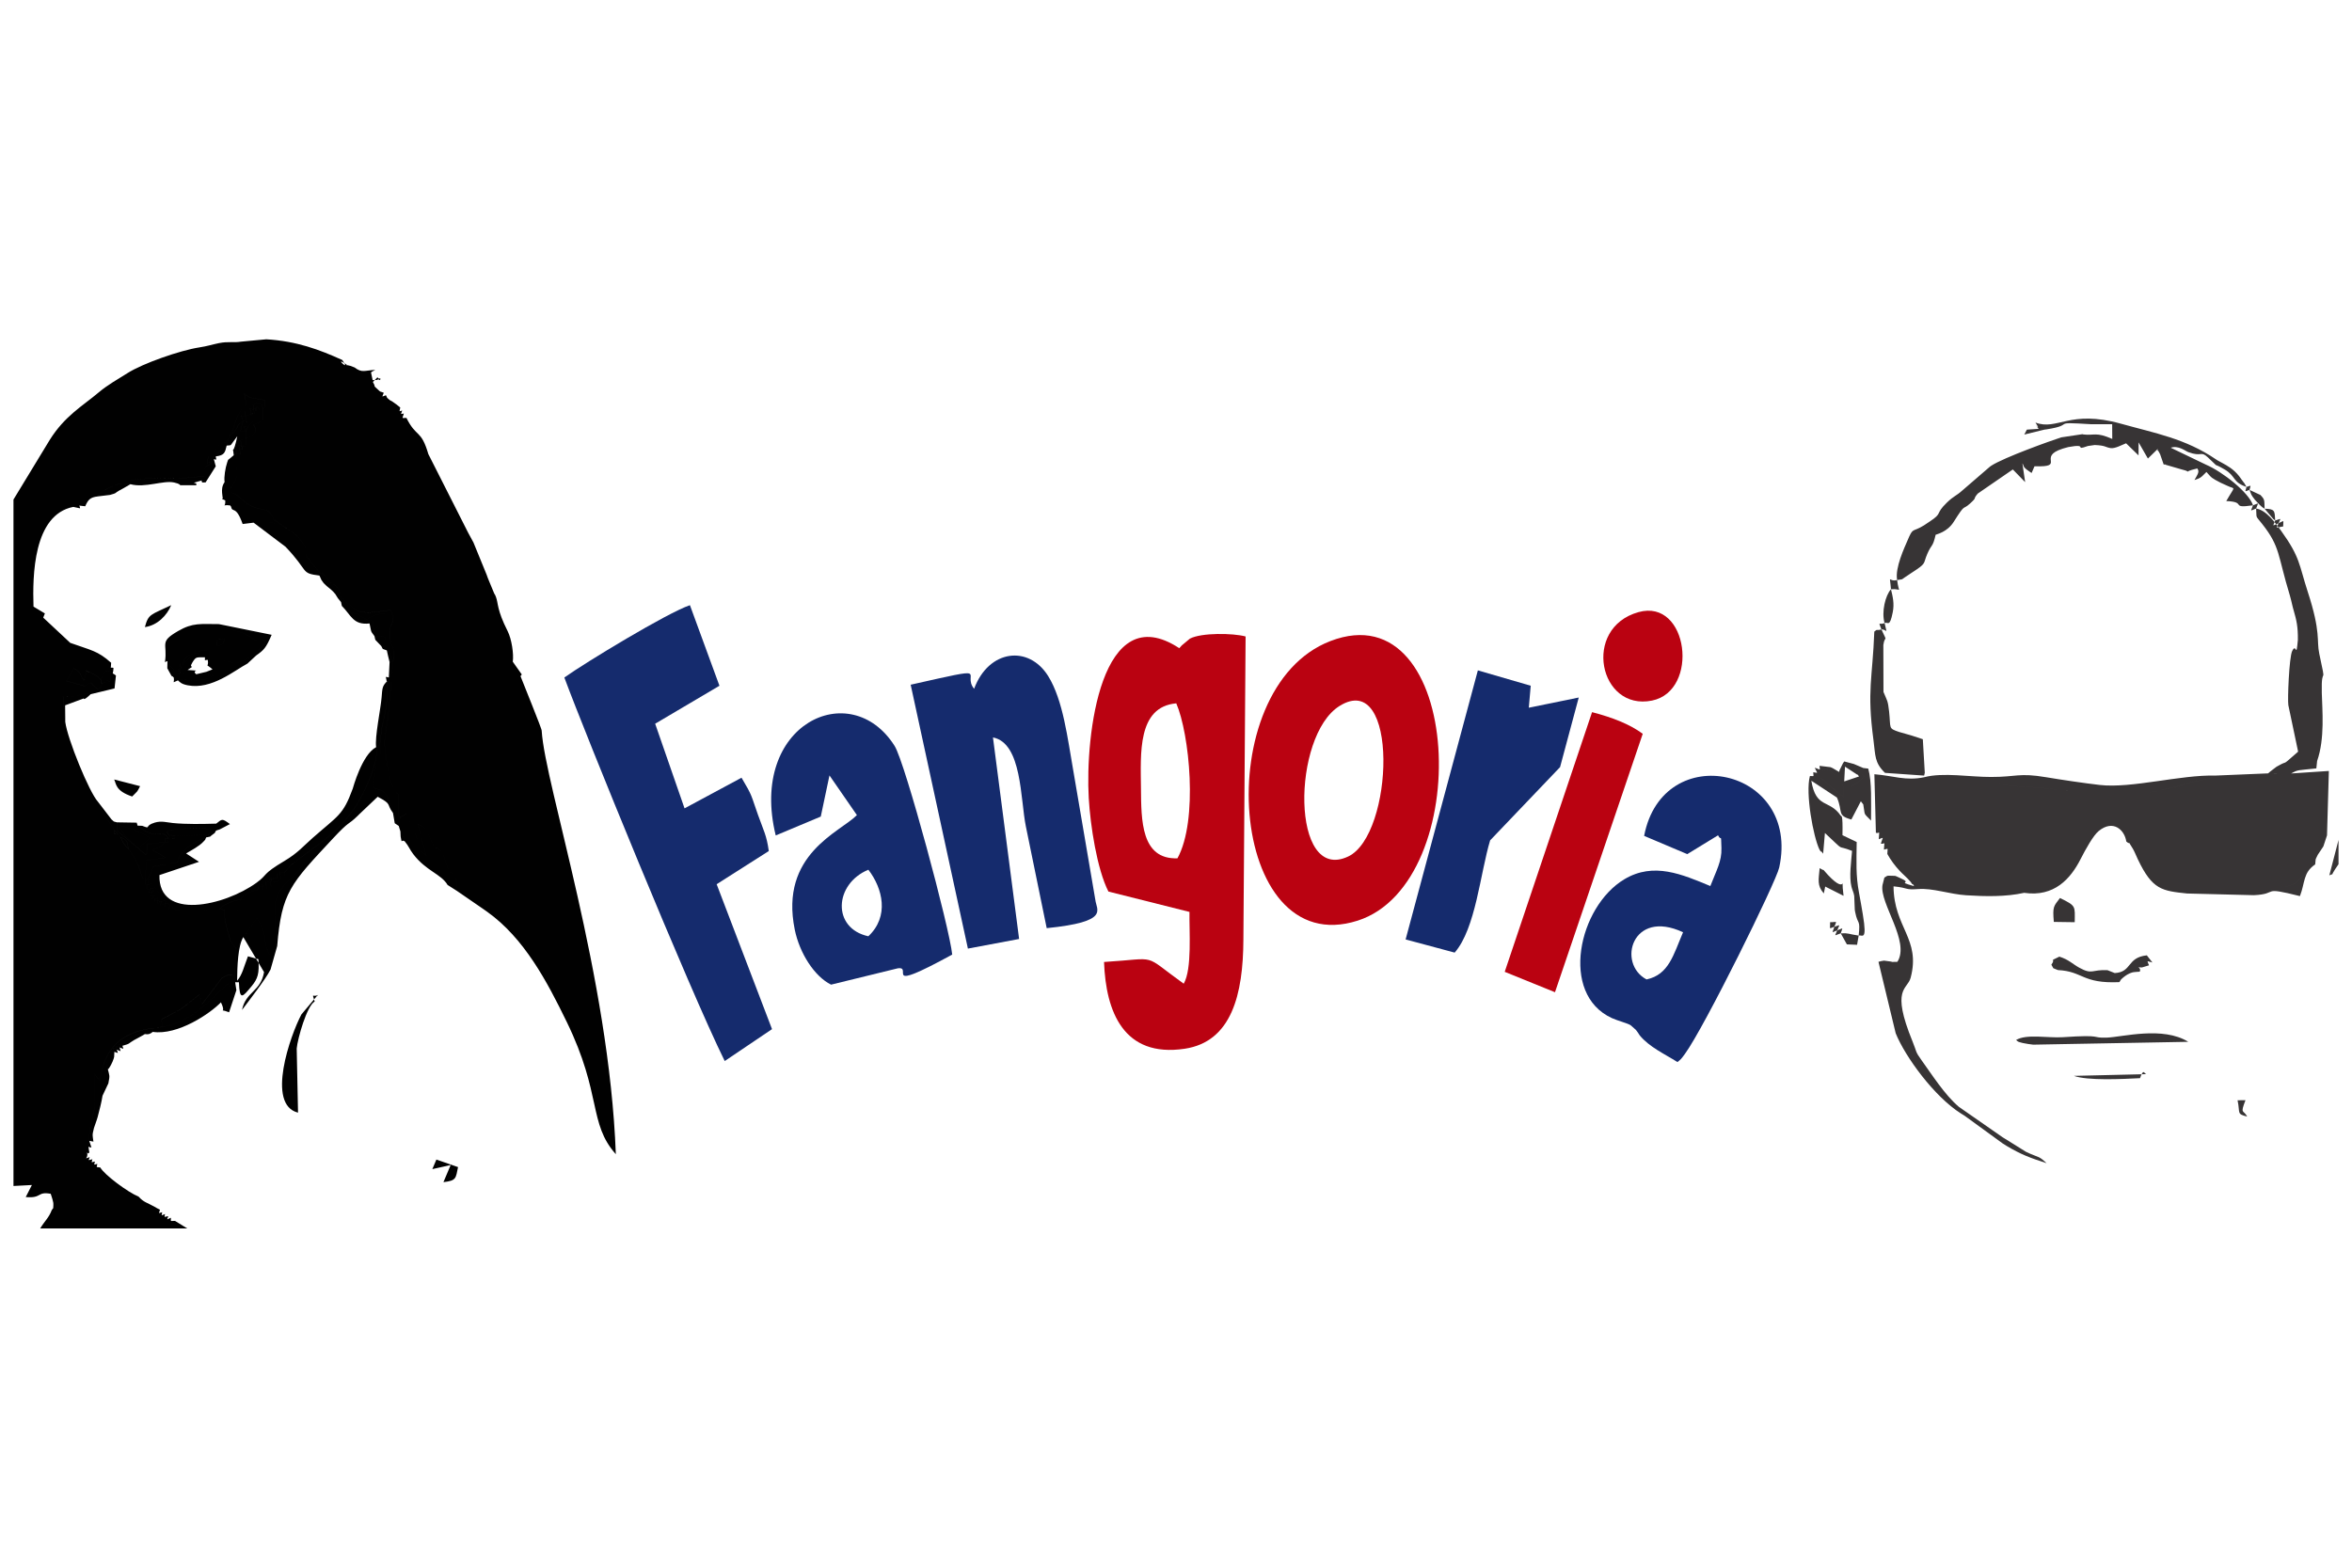<?xml version="1.0" encoding="UTF-8"?>
<!DOCTYPE svg PUBLIC "-//W3C//DTD SVG 1.1//EN" "http://www.w3.org/Graphics/SVG/1.1/DTD/svg11.dtd">
<!-- Creator: CorelDRAW 2017 -->
<svg xmlns="http://www.w3.org/2000/svg" xml:space="preserve" width="50.8mm" height="33.867mm" version="1.1" style="shape-rendering:geometricPrecision; text-rendering:geometricPrecision; image-rendering:optimizeQuality; fill-rule:evenodd; clip-rule:evenodd"
viewBox="0 0 5079.98 3386.66"
 xmlns:xlink="http://www.w3.org/1999/xlink">
 <defs>
  <style type="text/css">
   <![CDATA[
    .fil3 {fill:#373435}
    .fil2 {fill:#010101}
    .fil1 {fill:#152B6D}
    .fil0 {fill:#BA0211}
   ]]>
  </style>
 </defs>
 <g id="Capa_x0020_1">
  <g id="_2201224048192">
   <path class="fil0" d="M2547.09 1400.28c-169.67,-111.67 -203.33,189.71 -195.55,323.64 3.47,59.8 17.83,153.52 42.48,202.08l175.09 43.99c-0.83,39.76 6.01,123.29 -12.46,155.06 -92.36,-66.22 -50.71,-54.4 -172.09,-46.91 3.88,107.5 42.34,207 173.94,187.48 101.97,-15.12 126.52,-118.14 127.05,-235.68l4.78 -655c-26.73,-7.36 -95.65,-8.45 -120.33,4.7l-17.59 14.66c-1.26,1.13 -3.35,4.19 -5.32,5.98zm-3.97 453.9c45.24,-82 25.76,-269.72 -2.54,-334.78 -84.38,7.51 -76.91,108.64 -76.25,184.1 0.61,67.68 -0.05,153.56 78.79,150.68z"/>
   <path class="fil0" d="M2873.5 1384.86c-263.86,101.51 -221.75,693.6 58.72,604.01 255.37,-81.58 229.13,-714.75 -58.72,-604.01zm19.49 140.36c-103.05,64.53 -105.35,383.84 18.96,325.03 98.73,-46.71 110.27,-405.97 -18.96,-325.03z"/>
   <path class="fil1" d="M1218.89 1463.58c44.78,121.16 268.98,671.69 346.4,828.56l102.16 -68.92 -119.59 -313.07 112.62 -71.66c-4.65,-33.95 -11.12,-43.9 -23.26,-77.94 -15.57,-43.63 -11.09,-39.3 -35.63,-80.48l-123.08 66.19 -63.46 -182.83 138.85 -82.02 -63.74 -174.05c-49.05,16.5 -225.69,123.82 -271.27,156.22z"/>
   <path class="fil1" d="M2103.91 1487.97c-28.15,-34.55 46.41,-50 -136.99,-8.8l123.61 570.05 110.59 -20.79 -56.47 -435.38c63.03,12.26 58.9,133.05 71.13,192.59l44.95 219.43c137.81,-13.89 107.27,-39.14 105.04,-61.12l-47.61 -279.08c-12.24,-68.71 -21.81,-152.17 -54.15,-204.19 -42.07,-67.68 -128.36,-57.89 -160.1,27.29z"/>
   <path class="fil1" d="M3551.1 1805.73l93.16 39.42 66.48 -40.67c7.45,15.17 6.15,-8.24 7.32,27.76 0.93,28.38 -11.03,48.39 -23.96,81.87 -61.19,-25.35 -122.38,-52.34 -185.47,-14.82 -99.44,59.15 -140.67,248.27 -27.16,300.1 12.75,5.83 33.81,11.07 40.4,15.34l11.25 9.93c1.51,1.54 3.02,4.27 4.41,5.88 1.38,1.62 2.69,4.5 4.03,6.14 20.72,25.32 53.91,40.22 81.61,57.72 7.82,-6.86 6.79,-5.04 16.05,-17.7 41.81,-57.2 196.79,-371.01 203.67,-402.73 46.97,-216.39 -251.41,-279.15 -291.79,-68.24zm5.18 310.11c48.4,-10.26 58.23,-53.85 78.88,-101.92 -110.14,-51.52 -143.3,67.71 -78.88,101.92z"/>
   <path class="fil1" d="M1675.46 1804.82l97.29 -40.81 18.79 -88.88 59.26 85.73c-36.14,36.84 -167.47,84.15 -134.25,247.37 10.32,50.68 42.35,101.05 78.43,118.88l143.97 -35.25c35.18,-5.24 -39.19,56.03 117.68,-29.7 -5.22,-55.55 -101.61,-414.62 -124.38,-450.73 -95.05,-150.73 -315.77,-47.2 -256.79,193.39zm200.07 217.77c45.49,-42.76 31.3,-103.06 0.01,-143.78 -74.24,30.9 -78.84,126.8 -0.01,143.78z"/>
   <path class="fil1" d="M3035.94 2029.45l105.95 28.43c45.49,-52.12 55.21,-171.7 76.59,-242.48l151.06 -158.24 40.32 -150.31 -107.86 22.01 4.15 -47.49 -114.17 -33.18 -156.04 581.26z"/>
   <path class="fil0" d="M3249.97 2099.42l108.58 44.05 189.53 -558.31c-28.53,-20.87 -64.84,-35.06 -109.46,-46.72l-188.65 560.98z"/>
   <path class="fil0" d="M3538.83 1322.38c-122.35,34.24 -85.12,214.24 29.21,191.07 103.2,-20.92 79.06,-221.37 -29.21,-191.07z"/>
   <path class="fil2" d="M506.75 2112.75l3.31 -63.02 -12.43 -17.22c-4.66,-18.26 -14.2,-41.96 -12.62,-66.8l-10.88 -2.03c-37.31,-1.96 -48.87,12.77 -96.04,1.09 -22.08,-2.44 -10.54,0.84 -12.32,-6.48 -23.72,0.64 -3.84,1.73 -10.18,-5.65 -10.65,2.67 -9.67,5.67 -7.08,-4.45 -9.22,3.54 -7.27,6.02 -8.45,-2.53 -7.77,1.71 -6.42,3.31 -4.52,-4.36 -8.7,0.88 -6.98,2.62 -4.33,-5.84 -9.56,1.52 -5.65,2.2 -2.65,-9.09 -9.18,3.03 -6.34,3.69 -4.28,-6.21 -8.63,-0.34 -5.5,6.02 -5.38,-10.23 -8.29,-0.38 -5.69,6.14 -5.18,-10.47 -8.88,-6.12 -2.77,3.41 -9.96,-14.91 -3.53,-8.98 -2.91,-10.73 -6.94,-19.34 -6.71,-14.36 -10.25,-18.08 -18.73,-31.26 -5.88,-5.64 -4.2,-2.35 -8.58,-8.66 -5.86,-8.42 -3.79,-5.54 -8.85,-16.89l-6.79 -7.64c-9.67,0 -7.16,2.33 -6.94,-7.58l-17.57 -27.08c-13.84,-19.77 -10.49,-15.29 -17.91,-34.25 -18.51,-20.04 -65.88,-135.49 -70.46,-172.36l-4.88 -54.76c46.71,1.1 28.33,-8.56 59.75,-5.05l51.54 -12.46 3.04 -27.98c-10.93,-8.47 -5.74,0.99 -5.35,-16.42 -8.37,-2.63 -5.36,5.44 -5.01,-11.04 -29.52,-26.31 -43.37,-26.84 -88.34,-43.01l-58.39 -54.55 3.6 -9.01 -24.58 -14.74c-2.17,-66.96 -0.55,-198.34 85.91,-215.43l14.57 3.13c0.58,-7.34 -8.55,-6.33 11.19,-4.51 6.17,-13.72 10.22,-19.25 26.99,-21.23 6.46,-7.88 -0.44,-2.93 11.81,-11.83 2.4,-1.75 12.73,-7.01 16.81,-8.72 17.67,-7.41 22.16,-8.35 42.04,-5.83 1.76,-7.29 -10.26,-8.68 28.36,-11.6 69.04,-5.22 53.78,3.69 131.26,-5.98 1.73,-21.47 -0.03,-20.05 14.53,-26.53 -8.07,-13.01 -9.55,16.34 -6.31,-15.4 22.87,-18.34 10.32,-9.82 20.68,-21.56 14.93,-16.92 15.1,-1.87 18.84,-12.73 0.56,-1.61 2.51,-0.95 3.67,-1.62l2.53 -8.43c8.82,-16.76 4.61,-5.72 11.29,-25.44 19.78,-58.46 30.24,-21.3 21.23,-66.58 9.59,8.42 10.74,8.32 21.64,10.54 7.87,1.61 12.74,1.58 23.19,4.07 0.3,14.76 1.54,11.61 -4.21,19.92 0.84,25.03 0.47,24.34 -21.03,32.86 11.66,15.99 -3.26,26.03 -16.02,29.27 0,10.25 4.01,20.89 -9.7,16.56 2.9,9.51 5.21,8.05 -4.28,6.53 3.99,21.25 1.24,5.29 -6.24,11.48l-1.4 -1.45 2.84 14.54c-0.14,1.92 -2.56,12.73 -2.55,13.91l2.29 9.95c0.02,0.46 -0.11,2.03 -0.13,2.46 -0.35,10.67 -3.7,17.54 -9.13,26.81 -10.15,17.29 -2.69,-4.42 -2.68,7.36 0,16.61 3.1,5.71 17.73,19.97 40.57,39.56 59.61,11.71 72.12,45.2 4.14,11.07 1.68,-3.3 4.18,4.24l46.15 32.1c0.99,1.18 4,4.48 5,5.66 25.3,29.81 8.86,23.6 17.1,40.28 2.7,5.47 3.32,3.91 6.58,8.17 35.55,46.23 15.45,15.54 34.06,34.85l5.54 7.35c0.76,0.97 1.77,2.77 2.68,4.13 14.26,7.8 23.42,13.69 23.69,31.61 1.17,0.92 3.11,0.78 3.56,2.68 0.42,1.76 2.69,2.08 3.2,2.58 2.77,2.72 5.01,5.36 6.07,6.9l19.41 15.94c11.07,7.01 -6.28,-0.19 11.38,4.73 16.96,4.73 47.41,-1.67 65.42,-3.79 11.46,36.14 -3.87,24.19 -2.79,54.46 1.05,29.42 14.04,19.29 7.27,58.37 -0.71,5.21 -1.26,16.48 -2.13,19.91 -4.47,17.61 1.44,6.66 -6.82,13.19l5.18 10.2c-7.37,77.28 -1.68,41.53 -14.65,128.08 -0.72,4.74 9.43,97 25.55,110.46l5.64 3.71 -0.45 46.89c12.57,5.21 -7.12,6.25 9.92,-1.22l6.17 -3.78c5.98,16.19 13.62,26.43 20.46,44.47 6.44,16.99 4.22,26.22 13.5,37.5l9.85 8.32c-0.56,-1.39 -1.33,-4.96 -1.56,-4.23l-16.84 -62.89c19.43,4.16 22.61,21.94 31.18,40.17l3.81 7.81c7.7,11.9 0.54,1.95 4.25,2.68 21.03,4.11 19.56,43.69 31.48,53.1 0.5,0.4 7.04,-0.14 11.52,13.15l2.86 27.17 55.3 38.04c5.08,3.63 4.65,3.22 9.24,6.49 79.64,56.77 129,149.71 172.18,238.6 75.94,156.3 46.25,218.5 105.73,285.11 -14.26,-384.16 -153.26,-798.22 -160.14,-914.72 1.54,-1.54 -41.67,-106.85 -45.74,-117.92 1.03,-1.07 2.54,-4.29 3.1,-3.21l-19.82 -28.07c2.41,-16.88 -2.52,-49.08 -11.06,-65.95 -23.57,-46.56 -20.08,-60.15 -25.18,-73.66 -3.84,-10.21 -1.2,-0.58 -6.49,-14.11 -5.01,-12.84 -10.77,-24.89 -13.77,-34.3l-28.4 -69.46 -11.47 -21.14 -86 -169.92c-15.93,-54.58 -25.88,-34.33 -47.71,-78.94l0.84 0.81c-12.01,0 -9.28,2.62 -6.02,-9.48 -8.64,1.56 -6.04,2.58 -3.63,-6.52 -8.3,2.42 -5.36,2.99 -4.16,-6.52l-8.27 -6.62 -9.11 -6.45c-6.23,-3.4 -4.36,-1.83 -9.98,-6.94 -0.54,-0.49 -1.64,-1.48 -2.03,-3.11 -0.38,-1.62 -1.06,-2.22 -1.62,-3.31 -10.12,3.58 -8,4.81 -4.62,-5.38 -9.2,-3.9 -5.3,0.05 -13.14,-7.48 -13.2,-12.69 -1.14,0.88 -10.33,-15.8 18.94,-18.95 3.65,-5.71 16.29,-7.61l-0.67 3.61c-9.88,-4.27 2.51,0.49 -16.19,-0.14l-3.47 -16.51c1.25,-1.54 7.32,-4.32 9.25,-5.4 -23.26,0.88 -28.49,7.13 -44.63,-5.23l-8.78 -3.45c-20.08,-5.08 0.89,3.21 -11.99,-5.14 -24.86,-16.13 14.66,20.98 -5.91,-7.63 -50.08,-22.68 -98.76,-40.76 -164.04,-44.69l-54.33 5.05c-16.41,2.72 -27.94,-0.86 -48.29,3.27 -14.6,2.96 -24.19,6.45 -42.52,9.26 -40.68,6.24 -121.58,34.35 -154.8,55.54 -21.55,13.75 -42.18,24.81 -62.24,41.71 -35.36,29.79 -73,50.53 -105.55,102.39l-78.38 128.94 0 1482.91 39.79 -2.1 -13.31 26.04c35.47,3.2 23.99,-12.53 53.94,-7.07 0.01,0.05 4.32,12.73 4.85,16.26 0.69,4.6 1.16,2.46 0.89,8.08 -0.53,11.33 0.13,4.35 -3.58,11.08 -6.46,17.04 -15.41,23.43 -24.82,39.38l317.48 0 -26.23 -16.18c-10.97,-0.54 -8.94,2.7 -8.94,-6.84 -9.65,3.62 -9.17,6.38 -5.7,-3.4 -9.8,1.29 -8.7,4.14 -7.06,-4.62 -9,3.06 -7.59,5.17 -6.12,-3.97 -9.14,2.37 -7.17,3.8 -4.72,-5.45 -7.18,-3.22 -6.36,-3.36 -10.28,-5.55 -19.08,-10.64 -24.55,-10.13 -36.03,-22.73 -22.68,-9.13 -73.57,-46.79 -82.65,-62.83 -9.63,-1.75 -8.05,1.23 -6.38,-7.77 -8.67,1.73 -6.93,3.47 -5.27,-5.19 -8.8,1.69 -7.33,3.66 -5.39,-4.92 -9.66,1.97 -8.81,4.53 -5.82,-4.53 -13.16,3.9 -6.03,3.99 -5.19,-3.87 1.32,-12.4 -6.2,0.19 4.46,-5.8 -2.99,-20.34 -3.11,-10.03 4.43,-11.48l-4.62 -13.97c-2.59,-16.5 9.46,-62.51 11.89,-72.83l-0.05 -73.95c1.48,7.47 5.04,9.96 11.36,16.65 8.02,-68.01 45.88,-105.2 113.57,-112.99l21.88 -3.23 -3.18 -15.95c53.35,-27.92 33.29,-15.25 82.34,-53.83l5.61 21.04 43.01 -56.6c25.6,-15.78 27.46,-0.2 27.51,-0.16zm810.63 -207.06l0 0zm-1133 -437.18l-4.2 2.59 7.11 -21.93c19.55,12.47 -20.27,-10.58 9.42,4.29 6.92,3.46 18.65,9.77 21.54,16.8 0.55,1.34 1.3,5.95 1.31,7.3l-2.94 8.67c-5.84,0.66 -0.41,8.56 -16.65,-6.97l-4.19 -4.77c-0.4,0.67 -1.63,0.42 -1.91,1.37l-10.34 6.27 -40.12 -11 15.9 -27.24c19.97,8.31 13.73,24.91 25.07,24.62zm42.66 5.82c-0.3,-0.47 -17.75,10.53 -4.7,-15.68 7.63,-15.31 3.99,-5.14 15.73,-9.88 2.69,42.49 -1.67,12.35 -11.03,25.56zm585.29 139.75c-30.66,16.15 -49.95,88.26 -50.55,89.88 -21.04,57.25 -30.91,57.3 -86.37,106.08 -19.62,17.25 -32.34,32.73 -60.13,49.23 -51.43,30.54 -35.3,28.85 -61.24,47.67 -69.1,50.15 -212.29,82.76 -209.67,-16.5l85.42 -28.68 -27.84 -18.09c11.72,-7.03 28.48,-15.72 36.97,-25.09 7.45,-8.21 1.72,-0.13 6.33,-9.49 14.99,-3.77 2.62,1.81 14.15,-6.35 7.74,-5.46 2.9,-2.32 7.36,-8.45l7.78 -2.53 22.07 -11.52c-17.4,-12.97 -16.86,-10.89 -29.68,-0.94l16.62 0.63 -9.01 11.83 -7.78 2.53 -14.82 7.92c-18.57,7.82 -1,-1.21 -6.69,6.88 -22.14,6.28 -58.27,28.99 -61.84,53.81l-53.19 9.11c-1.54,9.57 -0.6,4.78 -3.52,11.97 -0.53,1.3 -2.72,6.06 -3.32,7.32l-3.9 7.01 39.82 50.69c0.67,0.5 2.23,1.38 3.16,2.3 2.65,2.05 6.58,5.14 8.56,6.82 0.72,0.62 2.84,4.26 3.41,3.2 0.61,-1.15 2.43,2.3 3.66,3.45 47.17,11.68 58.73,-3.05 96.04,-1.09 10.1,-11.01 31.78,-18.49 45.01,-20.38 8.29,-10.37 0.02,-4.5 15.53,-13.42 9,-5.17 13.9,-5.75 21.71,-7.27 3.49,-9.97 -5.93,-6.85 11.9,-6.45 -2.93,-8.49 -3.09,-5.25 6.7,-3.63 0.37,-10.52 -5.98,-6.98 9.53,-6.29 8.76,-22.03 -11.73,2.44 3.23,-6.6 8.58,-5.2 -3.76,-1.69 12.02,-4.07 -3.34,-9.69 -4.4,-7.35 5.59,-4.64 0.58,-9.76 -7.26,-7.7 9.16,-6.2l12 -14.1c51.56,-43.85 118.52,-72.49 160.86,-163.67 10.72,-23.09 30.3,-64.67 24.96,-92.88 5.66,-5.06 0.82,11.02 8.8,-10.41 1.12,-9.2 2.19,-22.22 3.59,-30.94 1.04,-6.47 4.58,-21.18 6.41,-29.91 5.51,-26.28 5.51,-44.01 5.31,-71.66 -11.14,11.32 -10.53,14.94 -12.33,36.07 -2.19,25.59 -14.89,85.03 -11.78,106.85zm-343.21 -218.93c-3.01,-20.18 5.14,-10.63 15.45,-15.25 -1.73,12.48 -3.03,13.09 -15.45,15.25zm-112.85 35.19c7.34,-2.95 5.1,-3.75 5.22,4.53 14.39,10.42 16.02,8.77 13.77,28.86l9.06 6.02c21.21,-4.36 14.74,1.69 40.18,-0.08 20.14,-1.4 23.33,-2.85 37.99,-11.3 -33.45,1.04 -3.9,1.18 -16.62,-7.08l-22.08 5.27 -25.63 0.47c-20.74,-0.77 -6.78,0.91 -9.94,-6.18 -3.7,-6.58 -4.21,-3.95 2.79,-8.92 -3.32,-9.47 -5.89,-8.35 3.6,-6.57 5.15,-16.09 8.12,-18.84 27.19,-24.5 -0.77,-8.28 -1.94,-5.17 8.12,-4.23l11.77 -1.46c0.33,0.26 17.82,-7.74 7.16,20.49 18.57,-0.6 23.42,-0.62 41.92,2.87 16.35,3.08 14.57,5.7 28.22,1.03 0.17,-0.06 14.18,-6.24 14.48,-6.38 18.77,-9.26 22.91,-13.64 33.29,-28.01l5.66 -7.39c-12.64,-11.58 13.01,-0.04 -7.12,-2.4 -31.28,-3.67 -9.32,-10.56 -61.72,-24.11 -26.45,-6.84 -19.88,-2.4 -30.78,-13.02 -39.58,0 -56.2,-3.52 -88.18,14.97 -41.78,24.16 -22.16,26.01 -28.35,67.12zm456.06 183.74c5.34,28.21 -14.24,69.79 -24.96,92.88 -42.34,91.18 -109.3,119.82 -160.86,163.67l-12 14.1c-16.42,-1.5 -8.58,-3.56 -9.16,6.2 -9.99,-2.71 -8.93,-5.05 -5.59,4.64 -15.78,2.38 -3.44,-1.13 -12.02,4.07 -14.96,9.04 5.53,-15.43 -3.23,6.6 -15.51,-0.69 -9.16,-4.23 -9.53,6.29 -9.79,-1.62 -9.63,-4.86 -6.7,3.63 -17.83,-0.4 -8.41,-3.52 -11.9,6.45 24.31,0.61 7.69,0.68 11.9,-6.45 9.56,3.65 8.29,6.15 6.7,-3.63 25.53,4.79 4.06,3.38 9.53,-6.29 29.28,-1.91 11.83,-3.33 15.25,-10.67 9.83,3.54 8.27,5.42 5.59,-4.64 15.23,2.93 5.47,2.04 9.16,-6.2 17.27,-2.6 29.12,-12.89 43.08,-22.72 -10.58,17.97 -12.19,18.18 -27.32,33.15l-5.29 5.18c-55.69,54.51 -16.55,71.51 -34.64,174.4 -31.15,-44.02 -4.86,-46.52 -35.77,-91.74l-44.51 66.73 -3.31 63.02 1.14 9.2 8.15 0 -3.94 -3.39c0.36,-30.49 1.55,-74.63 13.4,-94.2l44.78 75.68c-7,42.13 -39.6,42.01 -47.56,81.74 12.5,-16.75 50.82,-65.94 61.58,-87.3l14.42 -50.78c9.24,-115.99 29.38,-134.73 119.96,-231.95 38.4,-41.21 31.28,-27.28 54.39,-49.85 0.76,-0.74 1.82,-1.86 2.57,-2.62l40.08 -38.06c32.11,16.91 17.81,14.62 33.07,35.03l3.76 22.17 8.58 5.79 3.66 11.87 0.52 11.07c3.54,18.49 0.19,5.21 8.67,10.21 -4.5,-17.03 -0.18,-8.54 -8.67,-10.21l-0.52 -11.07 -3.66 -11.87 -4.11 -11.76 -8.23 -16.2c-4.1,-10.25 -10.21,-32.38 -14.52,-38.88 -10.41,-15.72 -23.38,-10.45 -25,-15.25 -0.47,-1.39 -2.1,-1.08 -3.05,-1.77 3.76,-27.1 3.86,-54.62 14.97,-71.57l-0.06 -25.11c-7.98,21.43 -3.14,5.35 -8.8,10.41zm-307.49 -630.66l-8.77 7.33c-4.15,3.76 -2.58,0 -5.52,8.66 -3.77,11.11 -7.16,31.49 -5.46,42.01 -6.06,8.76 -5.79,16.83 -5.43,23.18l0.91 8.33c2.75,7.63 -7.02,2.08 5.91,8.1 1.35,17.55 -9.65,7.99 10.72,10.91 0.63,1.2 1.65,1.68 2.06,3.51 2.87,12.9 10.45,-4.37 24.78,36.6l23.7 -2.94 68.76 51.91c51.97,54.26 31.37,57.1 73.41,62.4l4.33 9.61 4.76 6.65c9.65,10.09 13.25,10.85 20.58,18.42 9.5,9.82 4.18,8.15 16.98,22.58l1.75 8.26c20.2,20.3 24.49,41.92 59.76,37.92 4.46,18.95 1.01,14.58 10.67,27.35l1.8 7.95 12.98 13.61 3.15 6.09 8.81 3.25 2.38 10.67 3.5 14.46 -1.6 33.28c-9.85,-2.09 -5.57,-2.71 -4.5,10.2l9.68 0 -5.18 -10.2c8.26,-6.53 2.35,4.42 6.82,-13.19 0.87,-3.43 1.42,-14.7 2.13,-19.91l-7.35 -0.18c3.56,-11.5 6.25,0.56 1.28,-15.74 -4.22,-13.86 1.57,-3.37 -7.16,-9.39l-1.05 -1.73 -7.76 -1.52 1 -4.82 -4.15 -1.27c-5.94,-13.85 0.17,-7.98 -12.98,-13.61l2.45 -7.8 -4.25 -0.15 -3.96 -33.29 -12.05 -2.84c-1.7,0.33 -11.55,2.49 -19.67,-0.72 -11.8,-4.67 -10.04,-7.3 -14.62,-13.44 -6.88,1.74 -5.34,3.13 -4.83,-3.89l-15.3 -11.09 -1.75 -8.26 -1.37 -12.13c-0.27,-17.92 -9.43,-23.81 -23.69,-31.61l-12.5 2.74c5.04,-11.81 7.59,-10.41 -4.76,-6.65 -0.65,-12.05 12.52,-6.46 -4.33,-9.61 -59.96,-37.09 -35.08,-51.55 -59.21,-87.69l-26.55 -19.75c-19.07,-10.32 -31.39,-10.88 -56.41,-6.87 1.36,-18.02 0.59,-17.94 -16.32,-29.97 -14.54,-10.34 -13.21,-10.74 -34.22,-7.2 -1.66,-9.79 8.46,-8.49 -2.72,-8.49l-8 -2.42c18.79,-11.72 3.34,-0.31 14.59,-13.81l-9.14 -12.55c-0.58,-1.05 -1.6,-3.11 -2.1,-4.04l-4.74 -9.21c12.91,-8.36 1.03,4.2 9.88,-11.09 0.27,-0.45 3.99,-10.07 4,-10.1 4.16,-18.7 0.84,-1.54 -2.9,-29.48 8.86,-2.81 3.09,7.57 8.77,-7.33l4.88 -3.46 1.4 1.45c0.23,-18.16 -5.79,-11.35 6.24,-11.48 -1.63,-10.48 -4.95,-10.41 4.28,-6.53l-1.87 -11.84c4.6,-4.02 7.35,-2.09 11.57,-4.72l-0.37 -14.3 4.98 -11.19c-12.4,0 -8.64,-2.28 -4.98,11.19 -8.85,-5.85 -16.61,12.96 -5.81,-22.83 7.44,-2.4 10.63,13.42 4.84,-10.46 1.5,-0.29 3.57,-0.59 4.45,-1.03 0.78,-0.38 2.92,-1.36 3.67,-1.79 20.08,-11.42 -2.98,11.11 4.17,-6.48 10.84,4.07 8.66,5.17 4.28,-5.4 13.54,-9.75 2.34,13.45 6.12,-3.46 0.3,-1.31 2.1,-1.23 2.55,-2.27l5.05 5.8 8.1 0.09c-6.03,-17.9 5.24,-9.52 -13.15,-15.09 -14.17,9.45 -6.38,-0.04 -8.67,14.93 -9.49,-3.57 -7.09,-4.39 -4.28,5.4l-12.64 -1.1 0.35 10.4c-10.23,1.68 -11.95,-9.26 -4.84,10.46 -20.13,11.73 -2.18,9.69 -29.91,32.49l-2.53 8.43 -3.13 12.04c-14.02,6.27 -12.63,9.66 -23.57,23.28 -8.14,-1 -6.01,-2.38 -4.15,6.08 -10.01,-1.39 -6.03,-2.65 -6.03,9.91 -14.56,6.48 -12.8,5.06 -14.53,26.53 -77.48,9.67 -62.22,0.76 -131.26,5.98 -38.62,2.92 -26.6,4.31 -28.36,11.6 -19.88,-2.52 -24.37,-1.58 -42.04,5.83 -4.08,1.71 -14.41,6.97 -16.81,8.72 -12.25,8.9 -5.35,3.95 -11.81,11.83l26.55 -3.23c17.27,-4.76 8.77,-3.42 19.41,-9.16 7.52,-4.06 4.14,-2.19 9.79,-5.35l14.91 -8.64c31.61,8.63 71.28,-8.93 94.45,-3.65 13.4,3.04 12.26,5.27 13.19,5.88l34.58 -0.08c3.24,-7.83 -15.75,-2.5 4.1,-8.02 14.94,-4.16 3.25,-1.66 9.32,2.11l6.68 -0.11 22.02 -34.8 -4.16 -15.35c7.51,1.27 5.1,2.31 4.15,-6.08 18.71,-2.25 19.94,-7.96 23.57,-23.28 13.01,-1.62 4.8,3.06 22.94,-20.23l-2.6 11.61c-8.4,34.26 -7.64,2.47 -5.09,29.37zm109.67 901.31c-3.69,8.24 6.07,9.13 -9.16,6.2 2.68,10.06 4.24,8.18 -5.59,4.64 -3.42,7.34 14.03,8.76 -15.25,10.67 -5.47,9.67 16,11.08 -9.53,6.29 1.59,9.78 2.86,7.28 -6.7,3.63 -4.21,7.13 12.41,7.06 -11.9,6.45 -7.81,1.52 -12.71,2.1 -21.71,7.27 -15.51,8.92 -7.24,3.05 -15.53,13.42l8.86 1.29c-14.44,19.77 -13.83,21.49 -31.05,37.08l0.68 50.84 12.43 17.22 44.51 -66.73c30.91,45.22 4.62,47.72 35.77,91.74 18.09,-102.89 -21.05,-119.89 34.64,-174.4l5.29 -5.18c15.13,-14.97 16.74,-15.18 27.32,-33.15 -13.96,9.83 -25.81,20.12 -43.08,22.72zm230.43 -411.01l-9.68 0 1.18 -2.56c0.2,27.65 0.2,45.38 -5.31,71.66 -1.83,8.73 -5.37,23.44 -6.41,29.91 -1.4,8.72 -2.47,21.74 -3.59,30.94l0.06 25.11c-0.79,45.34 5.24,41.28 16.37,73.76 10.02,29.25 9.78,40.94 19.46,69.91l4.11 11.76 3.66 11.87 0.52 11.07c8.49,1.67 4.17,-6.82 8.67,10.21 9.46,11.42 9.97,16.53 18.56,27.82 27.79,36.56 60.15,42.64 74.23,66.63l20.86 13.3 -2.86 -27.17c-4.48,-13.29 -11.02,-12.75 -11.52,-13.15 -11.92,-9.41 -10.45,-48.99 -31.48,-53.1 -3.71,-0.73 3.45,9.22 -4.25,-2.68l-3.81 -7.81c-8.57,-18.23 -11.75,-36.01 -31.18,-40.17l16.84 62.89c0.23,-0.73 1,2.84 1.56,4.23l-9.85 -8.32c-9.28,-11.28 -7.06,-20.51 -13.5,-37.5 -6.84,-18.04 -14.48,-28.28 -20.46,-44.47l-6.17 3.78c-17.04,7.47 2.65,6.43 -9.92,1.22l0.45 -46.89 -5.64 -3.71c-16.12,-13.46 -26.27,-105.72 -25.55,-110.46 12.97,-86.55 7.28,-50.8 14.65,-128.08zm-394.58 329.38l1.58 -0.89 14.82 -7.92 7.78 -2.53 9.01 -11.83 -16.62 -0.63c-29.73,0.78 -63.88,1.61 -93.59,-1.34 -13.12,-1.31 -24.74,-5.17 -39.01,-0.94 -24.28,7.2 -6.58,14.77 -27.19,6.96l-9.99 -0.34 17.41 12.19c29.49,14.85 34.94,-5.54 50.19,16.47 -11.36,0.14 -7.76,-3.77 -7.92,6.62l-39.11 5.11c0.17,10.54 1.51,16.13 -2.12,22.9l-63.27 -52.9 0.28 -17.54c-9.65,-2.68 -4.71,-0.35 -11.87,-6.43l-29.29 -38.21c7.42,18.96 4.07,14.48 17.91,34.25l17.57 27.08 6.94 7.58 6.79 7.64c18,9.49 11.26,7.05 17.43,25.55 8.48,13.18 12.02,16.9 18.73,31.26 4.03,8.61 3.41,10.36 6.94,19.34 7.19,18.32 1.08,8.79 9.96,14.91 -0.51,16.61 -3.11,10.09 5.18,10.47 -0.12,16.25 -3.25,9.89 5.38,10.23 -2.06,9.9 -4.9,9.24 4.28,6.21 -3,11.29 -6.91,10.61 2.65,9.09 -2.65,8.46 -4.37,6.72 4.33,5.84 -1.9,7.67 -3.25,6.07 4.52,4.36 1.18,8.55 -0.77,6.07 8.45,2.53 -2.59,10.12 -3.57,7.12 7.08,4.45 6.34,7.38 -13.54,6.29 10.18,5.65 1.78,7.32 -9.76,4.04 12.32,6.48 -1.23,-1.15 -3.05,-4.6 -3.66,-3.45 -0.57,1.06 -2.69,-2.58 -3.41,-3.2 -1.98,-1.68 -5.91,-4.77 -8.56,-6.82l-6.87 1.34c0.73,-10.28 2.71,-8.26 -7.08,-4.45l-8.45 -2.53c1.33,-7.14 2.72,-5.56 -4.52,-4.36 2.46,-9.42 4.81,-8.32 -4.33,-5.84 3.68,-10.93 7.23,-9.66 -2.65,-9.09 3.43,-9.08 5.24,-7.3 -4.28,-6.21 4.93,-21.04 0.89,-5.69 -5.38,-10.23 5.28,-21.02 1.04,-5.91 -5.18,-10.47l2.49 -40.69 41.55 -5.87 -28.4 -17.1c13.09,-4.73 18.62,-6.63 27.47,-16.88 14.54,2.92 3.42,1.59 7.92,-6.62 24.22,-0.22 6.71,0.51 13.34,-6.27 -18.3,-5.9 -6.76,6.14 -18.62,-9.81 17.12,-8.5 76.72,-6.03 82.6,-7.4 16.05,9.57 16.16,-9.79 8.29,14.28zm-1.51 -377.44c10.66,-28.23 -6.83,-20.23 -7.16,-20.49l0.95 14.72c0.26,9.91 -2.05,5.35 6.21,5.77 2.54,19.57 -8.12,4.83 10.14,20.31l-13.12 5.32c12.72,8.26 -16.83,8.12 16.62,7.08 -14.66,8.45 -17.85,9.9 -37.99,11.3 -25.44,1.77 -18.97,-4.28 -40.18,0.08l-9.06 -6.02c2.25,-20.09 0.62,-18.44 -13.77,-28.86l-0.16 8.76 8.3 15.17c0.44,0.58 2.37,3.33 2.7,2.51 0.35,-0.85 1.88,1.72 2.93,2.42 2.18,11.48 -5.64,12.32 9.06,6.02 4.71,4.52 7.89,8.15 21.34,10.74 51.52,9.92 101.07,-32.39 128.77,-47l18.93 -17.54c16.43,-11.61 21.09,-15.89 33.32,-44.58l-113.88 -23.12c10.9,10.62 4.33,6.18 30.78,13.02 52.4,13.55 30.44,20.44 61.72,24.11 20.13,2.36 -5.52,-9.18 7.12,2.4l-5.66 7.39c-10.38,14.37 -14.52,18.75 -33.29,28.01 -0.3,0.14 -14.31,6.32 -14.48,6.38 -13.65,4.67 -11.87,2.05 -28.22,-1.03 -18.5,-3.49 -23.35,-3.47 -41.92,-2.87zm230.76 737.89c-6.18,-21.15 -4.5,-7.85 7.78,-14.27l-3.42 2.92 -33.03 39.32c-23.82,44.94 -76.76,194.88 -7.26,212.12l-2.86 -138.52c1.88,-21.45 22,-92.39 38.79,-101.57zm-328.15 54.7l-21.88 3.23 0.43 7.69 -16.62 0.72 -0.58 4.03c-18.16,0.82 -13.23,-0.43 -28.95,8.06 -2.58,1.39 -7.89,4.34 -9.63,5.71 -8.13,6.41 -6.14,5.25 -9.88,11.49 -10.3,-4.31 -9.48,-7.07 -6.22,3.67 -10.25,-2.86 -9.14,-5.33 -5.98,4.67 -10.48,-3.85 -9.05,-5.72 -5.13,4.76 -5.58,3.14 -4.9,-8.84 -13.21,13.79 -6.54,17.77 -2.33,13.65 -0.87,23.88 -4.45,5.12 -2.64,-1.27 -5.8,10.84 -1.3,4.98 -1.1,7.99 -1.82,13.34 -1.26,9.26 -3.01,19.74 -3.92,33.02l12.66 -26.85c3.56,-17.93 2.38,-15.72 -1.12,-30.35 1.17,-1.38 0.77,1.46 6.7,-9.34 0.73,-1.32 2.81,-5.49 3.38,-7.01 4.93,-12.9 3.1,-7.91 4,-21.32 9.54,2.78 8.14,4.67 5.13,-4.76 10.45,3.77 9.04,5.97 5.98,-4.67 9.75,2.73 9.25,5.65 6.22,-3.67 18.13,-4.93 11.55,-4.36 24.96,-12.14 5.79,-3.35 6.86,-3.69 13.34,-7.23 8.44,-4.62 6.85,-3.71 10.16,-5.89 8.39,1.15 10.71,0.07 17.2,-4.75 54.06,7.9 124.31,-39.95 147.09,-63.84 13.72,28.15 -9.09,11.17 17.65,21.53l15.79 -47.82 -9.14 9.26 -8.67 -23.84c-41.15,38.86 -80.32,83.24 -141.27,93.79zm158.26 -1238.29l-4.88 3.46c-5.68,14.9 0.09,4.52 -8.77,7.33 3.74,27.94 7.06,10.78 2.9,29.48 -0.01,0.03 -3.73,9.65 -4,10.1 -8.85,15.29 3.03,2.73 -9.88,11.09l4.74 9.21c0.5,0.93 1.52,2.99 2.1,4.04l9.14 12.55c-11.25,13.5 4.2,2.09 -14.59,13.81l8 2.42c11.18,0 1.06,-1.3 2.72,8.49 21.01,-3.54 19.68,-3.14 34.22,7.2 16.91,12.03 17.68,11.95 16.32,29.97 25.02,-4.01 37.34,-3.45 56.41,6.87l26.55 19.75c24.13,36.14 -0.75,50.6 59.21,87.69 16.85,3.15 3.68,-2.44 4.33,9.61 12.35,-3.76 9.8,-5.16 4.76,6.65l12.5 -2.74c-0.91,-1.36 -1.92,-3.16 -2.68,-4.13l-5.54 -7.35c-18.61,-19.31 1.49,11.38 -34.06,-34.85 -3.26,-4.26 -3.88,-2.7 -6.58,-8.17 -8.24,-16.68 8.2,-10.47 -17.1,-40.28 -1,-1.18 -4.01,-4.48 -5,-5.66l-46.15 -32.1c-2.5,-7.54 -0.04,6.83 -4.18,-4.24 -12.51,-33.49 -31.55,-5.64 -72.12,-45.2 -14.63,-14.26 -17.73,-3.36 -17.73,-19.97 -0.01,-11.78 -7.47,9.93 2.68,-7.36 5.43,-9.27 8.78,-16.14 9.13,-26.81 0.02,-0.43 0.15,-2 0.13,-2.46l-2.29 -9.95c-0.01,-1.18 2.41,-11.99 2.55,-13.91l-2.84 -14.54zm-131.63 826.07c-6.63,6.78 10.88,6.05 -13.34,6.27 -4.5,8.21 6.62,9.54 -7.92,6.62 -8.85,10.25 -14.38,12.15 -27.47,16.88l28.4 17.1 -41.55 5.87 -2.49 40.69c6.22,4.56 10.46,-10.55 5.18,10.47 6.27,4.54 10.31,-10.81 5.38,10.23 9.52,-1.09 7.71,-2.87 4.28,6.21 9.88,-0.57 6.33,-1.84 2.65,9.09 9.14,-2.48 6.79,-3.58 4.33,5.84 7.24,-1.2 5.85,-2.78 4.52,4.36l8.45 2.53c9.79,-3.81 7.81,-5.83 7.08,4.45l6.87 -1.34c-0.93,-0.92 -2.49,-1.8 -3.16,-2.3l-39.82 -50.69 3.9 -7.01c0.6,-1.26 2.79,-6.02 3.32,-7.32 2.92,-7.19 1.98,-2.4 3.52,-11.97l53.19 -9.11c3.57,-24.82 39.7,-47.53 61.84,-53.81 5.69,-8.09 -11.88,0.94 6.69,-6.88l-1.58 0.89 -72.27 2.93zm-26.63 412.22c60.95,-10.55 100.12,-54.93 141.27,-93.79l8.67 23.84 9.14 -9.26 -2.65 -17.09 -1.14 -9.2c-0.05,-0.04 -1.91,-15.62 -27.51,0.16l-43.01 56.6 -5.61 -21.04c-49.05,38.58 -28.99,25.91 -82.34,53.83l3.18 15.95zm-90.8 -409.85c5.06,11.35 2.99,8.47 8.85,16.89 4.38,6.31 2.7,3.02 8.58,8.66 -6.17,-18.5 0.57,-16.06 -17.43,-25.55zm96.17 10.52c0.16,-10.39 -3.44,-6.48 7.92,-6.62 -15.25,-22.01 -20.7,-1.62 -50.19,-16.47l-17.41 -12.19 -1.88 -6.44 -42.66 -0.71 -0.28 17.54 63.27 52.9c3.63,-6.77 2.29,-12.36 2.12,-22.9l39.11 -5.11zm-102.96 -18.16l-6.94 -7.58c-0.22,9.91 -2.73,7.58 6.94,7.58zm124.22 5.27l72.27 -2.93c7.87,-24.07 7.76,-4.71 -8.29,-14.28 -5.88,1.37 -65.48,-1.1 -82.6,7.4 11.86,15.95 0.32,3.91 18.62,9.81zm-121.73 -23.34c20.24,4.48 49.59,14.39 66.63,27.06 -0.81,1.16 -2.15,1.43 -2.63,3.33 -0.48,1.86 -2.04,2.51 -2.72,3.15l-19.19 15.78c-26.68,-29.13 -22.06,-12.12 -42.09,-49.32zm238.89 -840.49l-2.53 8.43c-1.16,0.67 -3.11,0.01 -3.67,1.62 -3.74,10.86 -3.91,-4.19 -18.84,12.73 -10.36,11.74 2.19,3.22 -20.68,21.56 -3.24,31.74 -1.76,2.39 6.31,15.4 0,-12.56 -3.98,-11.3 6.03,-9.91 -1.86,-8.46 -3.99,-7.08 4.15,-6.08 10.94,-13.62 9.55,-17.01 23.57,-23.28l3.13 -12.04 2.53 -8.43c27.73,-22.8 9.78,-20.76 29.91,-32.49 -7.11,-19.72 -5.39,-8.78 4.84,-10.46l-0.35 -10.4 12.64 1.1c-2.81,-9.79 -5.21,-8.97 4.28,-5.4 2.29,-14.97 -5.5,-5.48 8.67,-14.93 18.39,5.57 7.12,-2.81 13.15,15.09l-8.1 -0.09c-4.94,21.4 -11.86,21.46 -24.34,36.73l-4.98 11.19 0.37 14.3c-4.22,2.63 -6.97,0.7 -11.57,4.72l1.87 11.84c-9.23,-3.88 -5.91,-3.95 -4.28,6.53 -12.03,0.13 -6.01,-6.68 -6.24,11.48 7.48,-6.19 10.23,9.77 6.24,-11.48 9.49,1.52 7.18,2.98 4.28,-6.53 13.71,4.33 9.7,-6.31 9.7,-16.56 12.76,-3.24 27.68,-13.28 16.02,-29.27 21.5,-8.52 21.87,-7.83 21.03,-32.86 5.75,-8.31 4.51,-5.16 4.21,-19.92 -10.45,-2.49 -15.32,-2.46 -23.19,-4.07 -10.9,-2.22 -12.05,-2.12 -21.64,-10.54 9.01,45.28 -1.45,8.12 -21.23,66.58 -6.68,19.72 -2.47,8.68 -11.29,25.44zm-302.44 1522.4l8.98 1.63c-1.78,-13.29 -3.16,-13.12 1.22,-29.65 0.76,-2.9 6.09,-16.56 7.85,-23.27 4.07,-15.45 8.13,-30.87 10.54,-46.16 0.91,-13.28 2.66,-23.76 3.92,-33.02 0.72,-5.35 0.52,-8.36 1.82,-13.34 3.16,-12.11 1.35,-5.72 5.8,-10.84 -1.46,-10.23 -5.67,-6.11 0.87,-23.88 8.31,-22.63 7.63,-10.65 13.21,-13.79 -3.92,-10.48 -5.35,-8.61 5.13,-4.76 -3.16,-10 -4.27,-7.53 5.98,-4.67 -3.26,-10.74 -4.08,-7.98 6.22,-3.67 3.74,-6.24 1.75,-5.08 9.88,-11.49 1.74,-1.37 7.05,-4.32 9.63,-5.71 15.72,-8.49 10.79,-7.24 28.95,-8.06l0.58 -4.03 16.62 -0.72 -0.43 -7.69c-67.69,7.79 -105.55,44.98 -113.57,112.99 -6.32,-6.69 -9.88,-9.18 -11.36,-16.65l0.05 73.95c-2.43,10.32 -14.48,56.33 -11.89,72.83zm560.8 -1144.57l4.83 3.89c21.16,3.36 12.01,4.44 34.29,14.16 7.31,-8.38 33.75,-13.45 42.18,-12.82 -19.87,34.54 -1.55,15.84 -21.55,31.26l-0.37 17.84 20.54 1.71c-1.17,2.64 -3.2,6.53 -3.56,7.47 -3.38,8.94 0.23,-1.61 -2.3,13.5 8.38,-1.64 5.53,-2.98 6.76,6.34l1.05 1.73c8.73,6.02 2.94,-4.47 7.16,9.39 4.97,16.3 2.28,4.24 -1.28,15.74l7.35 0.18c6.77,-39.08 -6.22,-28.95 -7.27,-58.37 -1.08,-30.27 14.25,-18.32 2.79,-54.46 -18.01,2.12 -48.46,8.52 -65.42,3.79 -17.66,-4.92 -0.31,2.28 -11.38,-4.73l-19.41 -15.94 5.59 19.32zm-241.51 798.53l3.94 3.39c1.47,40.62 7.79,32.05 26.95,9.07 14.07,-16.87 17.27,-28.11 15.08,-58.84l-22.55 -6.27c-8.56,21.86 -12.28,40.48 -23.42,52.65zm224.46 -817.88l1.75 8.26 15.3 11.09c-0.51,7.02 -2.05,5.63 4.83,3.89 4.58,6.14 2.82,8.77 14.62,13.44 8.12,3.21 17.97,1.05 19.67,0.72l12.05 2.84 3.96 33.29 4.25 0.15 -2.45 7.8c13.15,5.63 7.04,-0.24 12.98,13.61l4.15 1.27 -1 4.82 7.76 1.52c-1.23,-9.32 1.62,-7.98 -6.76,-6.34 2.53,-15.11 -1.08,-4.56 2.3,-13.5 0.36,-0.94 2.39,-4.83 3.56,-7.47l-20.54 -1.71 0.37 -17.84c20,-15.42 1.68,3.28 21.55,-31.26 -8.43,-0.63 -34.87,4.44 -42.18,12.82 -22.28,-9.72 -13.13,-10.8 -34.29,-14.16l-4.83 -3.89 -5.59 -19.32c-1.06,-1.54 -3.3,-4.18 -6.07,-6.9 -0.51,-0.5 -2.78,-0.82 -3.2,-2.58 -0.45,-1.9 -2.39,-1.76 -3.56,-2.68l1.37 12.13zm112.23 455.57l8.23 16.2c-9.68,-28.97 -9.44,-40.66 -19.46,-69.91 -11.13,-32.48 -17.16,-28.42 -16.37,-73.76 -11.11,16.95 -11.21,44.47 -14.97,71.57 0.95,0.69 2.58,0.38 3.05,1.77 1.62,4.8 14.59,-0.47 25,15.25 4.31,6.5 10.42,28.63 14.52,38.88zm-592.43 26.44c20.03,37.2 15.41,20.19 42.09,49.32l19.19 -15.78c0.68,-0.64 2.24,-1.29 2.72,-3.15 0.48,-1.9 1.82,-2.17 2.63,-3.33 -17.04,-12.67 -46.39,-22.58 -66.63,-27.06zm217.77 180.99l10.88 2.03c-1.58,24.84 7.96,48.54 12.62,66.8l-0.68 -50.84c17.22,-15.59 16.61,-17.31 31.05,-37.08l-8.86 -1.29c-13.23,1.89 -34.91,9.37 -45.01,20.38zm-227.55 -279.75c4.75,9.47 2.31,24.48 38.84,36.76 13.08,-13.48 9.81,-8.21 17.14,-22.35l-55.98 -14.41zm687.18 841.69l39.61 -8.81 -15.63 36.97c28.38,-3.25 26.45,-8.47 31.55,-32.51l-46.76 -16.26 -8.77 20.61zm-511.96 -1114.76c-4.24,6.49 -2.52,3.7 -13.67,12.01l-13.52 12.49c2.56,8.72 4.87,7.37 -3.6,6.57l-2.79 8.92 9.94 6.18 25.63 -0.47c-12.6,-10.46 17.35,-6.38 -18.69,-9.24 20.75,-13.79 0.36,-0.02 10.41,-16.2 8.1,-13.04 8.19,-10.81 27.13,-11.23l-0.95 -14.72 -11.77 1.46c0,8.96 1.75,6.26 -8.12,4.23zm-108.89 -56.16c27.24,-3.73 47.79,-25.49 56.93,-47.4 -44.81,21.56 -49.16,18.53 -56.93,47.4zm-128.53 113.81l-0.85 13.62 10.34 -6.27c0.28,-0.95 1.51,-0.7 1.91,-1.37l4.19 4.77c16.24,15.53 10.81,7.63 16.65,6.97l2.94 -8.67c-0.01,-1.35 -0.76,-5.96 -1.31,-7.3 -2.89,-7.03 -14.62,-13.34 -21.54,-16.8 -29.69,-14.87 10.13,8.18 -9.42,-4.29l-7.11 21.93 4.2 -2.59zm-0.85 13.62l0.85 -13.62c-11.34,0.29 -5.1,-16.31 -25.07,-24.62l-15.9 27.24 40.12 11zm363.04 -597.58c4.38,10.57 6.56,9.47 -4.28,5.4 -7.15,17.59 15.91,-4.94 -4.17,6.48 -0.75,0.43 -2.89,1.41 -3.67,1.79 -0.88,0.44 -2.95,0.74 -4.45,1.03 5.79,23.88 2.6,8.06 -4.84,10.46 -10.8,35.79 -3.04,16.98 5.81,22.83 -3.66,-13.47 -7.42,-11.19 4.98,-11.19 12.48,-15.27 19.4,-15.33 24.34,-36.73l-5.05 -5.8c-0.45,1.04 -2.25,0.96 -2.55,2.27 -3.78,16.91 7.42,-6.29 -6.12,3.46zm-405.58 674.94l-0.35 -35.77 40.28 -14.92c0.76,-0.31 -2,6.79 14.94,-9.12 -31.42,-3.51 -13.04,6.15 -59.75,5.05l4.88 54.76zm97.08 -110.72c-11.74,4.74 -8.1,-5.43 -15.73,9.88 -13.05,26.21 4.4,15.21 4.7,15.68 9.36,-13.21 13.72,16.93 11.03,-25.56zm156.54 -13.41c-9.49,-1.78 -6.92,-2.9 -3.6,6.57 -7,4.97 -6.49,2.34 -2.79,8.92 3.16,7.09 -10.8,5.41 9.94,6.18l-9.94 -6.18 2.79 -8.92c8.47,0.8 6.16,2.15 3.6,-6.57l13.52 -12.49c11.15,-8.31 9.43,-5.52 13.67,-12.01 9.87,2.03 8.12,4.73 8.12,-4.23 -10.06,-0.94 -8.89,-4.05 -8.12,4.23 -19.07,5.66 -22.04,8.41 -27.19,24.5zm74.51 -40.21c12.42,-2.16 13.72,-2.77 15.45,-15.25 -10.31,4.62 -18.46,-4.93 -15.45,15.25zm441.73 1213.28l24.69 27.77 -24.69 -27.77z"/>
   <path class="fil3" d="M4785.28 1675.44c-17.09,10.36 -39.3,9.72 -62.43,16.98 -124.11,38.97 -190.98,23.14 -303.03,10.72 -54.12,-6 -86.84,-1.24 -110.08,-15.36 -1.48,-0.9 -3.65,-1.6 -4.67,-4.48 -1.05,-2.94 -3,-3.22 -4.48,-4.85 -45.41,0.26 -103.74,-10.44 -144.8,0.62 -39.78,8.21 -66.49,-3.26 -107.43,-6.55l3.3 126.53c8.25,2.98 7.61,-9.23 6.17,13.87 13.16,-4.72 8.2,-4.74 4.65,9.71 10.57,1.08 7.24,-7.73 6.5,12.76 11.36,-2.49 7.35,-3.86 7.38,9.4 6.99,12.71 16.46,25.62 26.85,36.63 7.36,7.81 10.48,9.79 16.96,16.53 1.37,1.42 6.06,6.64 7.06,7.75 0.83,0.92 2.92,5.44 3.51,4.27 0.61,-1.18 2.43,2.88 3.52,4.4 12.1,-5.61 8.86,-7.26 8.86,6.25 30.9,-2.49 67.95,11.13 103.65,13.4 41.05,2.62 85.24,3.57 125.16,-5.27 65.17,9.68 100.47,-31.13 121.37,-72 11.82,-23.11 27.98,-52.02 39.47,-61.44 31.2,-25.6 55.91,-2.76 59.75,22.6 12.25,10.35 -0.93,-8.29 14.15,15.63 2.87,4.54 7.92,16.88 10.77,22.86 31.52,66.11 52.25,68.03 106.36,73.81l144.39 3.65c5.73,-4.08 3.81,-4.89 15.37,-8.7 5.14,-1.7 16.88,-3.36 22.61,-4.2 68.29,-10.01 47.74,-14.75 94.31,-53.65 1.74,-14.67 -1.03,-6.87 5.6,-20.8l12.05 -18.05 7.87 -23.87 3.99 -139.11 -81.43 5.39 -49.75 -0.18 -113.53 4.75zm-721.67 -315.61c11.91,-1.02 13.25,14.38 6.81,-13.83 7.38,-3.47 10.81,10.63 17.64,-23.33 3.7,-18.36 0.18,-33.28 -3.86,-49.71 24.74,-2.3 16.94,11.69 13.35,-19.93 17.28,-3.22 2.35,2.94 30.84,-15.37 34.32,-22.06 24.55,-18.8 34.21,-40.97 10.16,-23.31 11.43,-12.82 18.13,-41.48 1.93,-1.11 24.9,-5.56 38.91,-27.74 26.82,-42.45 17.78,-23.68 35.5,-39.83 16.84,-15.35 4.49,-7.36 16.56,-21.4l75.75 -52.1 26.58 27.4 -5.93 -40.42c0.83,1.32 1.61,2.12 2.04,4.2 1.31,6.37 12.23,12.53 17.84,16.45l6.26 -14.5c69.87,2.23 4.13,-19.9 60.69,-38 0.93,-0.3 2.87,-0.85 3.84,-1.12 1.63,-0.45 6.52,-1.99 8.28,-2.32 46.15,-8.63 9.87,9.07 42.62,-2.38l14.59 -2.09c23.81,0.94 22.26,4.66 34.28,6.64 9.41,1.55 24.27,-6.84 33.48,-10.39l26.91 26.14 0.14 -28.11 20.1 34.92 21.19 -20.64c1.99,12.51 -4.87,-7.88 3.55,8.21 0.26,0.49 1.41,2.74 1.7,3.29l7.61 22c1.33,0.43 3.64,-0.94 4.16,0.56l34.24 9.97c31.02,7.35 -6.47,7.47 34.2,-1.98 5.32,7.13 1.03,12.11 -6.05,25.05 14.11,-4.68 12.97,-5.89 16.59,-8.32l9.23 -9.15c11.86,13.38 10.05,12.43 30.51,23.19 1.41,0.74 12.37,5.57 14.35,6.55 17.95,8.85 18.08,-2.16 -2.04,33.1 45.75,1.79 6.86,16.59 57.75,9.19 -5.03,14.34 -7.54,12.31 6.7,6.92 1.92,22.84 -3,13.02 13.14,33.4 39.49,49.9 33.1,67.21 59.75,154.49 2.96,9.68 2.82,11.61 5.45,21.74 0.48,1.83 0.87,3.68 1.35,5.44 0.46,1.69 1,3.55 1.46,5.15 5.98,20.81 9.44,34.6 9.04,63.84 -4.06,43.45 -2.91,4.43 -12.27,23.77 -6.69,13.83 -10.26,106 -8.3,117.02l21.11 100.39c-39.45,34.68 -19.02,17 -42.26,30.18 -1.45,0.83 -3.15,1.64 -4.58,2.54l-13.44 10.26c-1.14,0.91 -2.97,2.67 -4.5,3.97l49.75 0.18c16.08,-8.75 12.64,-6.3 54.39,-10.96l1.69 -16.04c17.09,-48.63 10.97,-110.44 10.1,-147.03 -1.6,-67.11 11.57,-4.93 -5.48,-84.78 -6.29,-29.47 4.17,-44.61 -24.99,-134.08 -18.99,-58.29 -15.78,-73.62 -57.59,-131.58 -13.27,-18.4 -32.03,-44.32 -53.82,-47.9 5.06,-14.14 7.44,-11.99 -6.7,-6.92 -8.87,-27.55 -65.51,-72.28 -101.38,-87.69l-76.33 -36.7c16.48,-5.67 31.48,7.12 38.02,9.52 30.12,11.07 26.06,-3.74 42.43,11.56 29.32,27.43 5.6,8.09 35.99,25.9 24.75,14.49 16.49,27.42 47.19,37.73 -2.81,11.93 -5.15,9.96 6.54,6.42 4.3,11.04 2.4,9.41 11.94,21.75 0.11,0.14 9.82,10.38 9.83,10.39 7.83,7.27 4,3.87 10.8,8.5l18.83 22.41c0.79,0.68 2.75,1.89 4.05,2.94 -5.35,14.46 -6.92,11.55 7.33,5.96 -5.81,14.05 -6.16,9.12 9.9,7.06 0,-14.93 3.59,-13.02 -9.9,-7.06 5.34,-12.88 6.24,-9.45 -7.33,-5.96 -1.25,-21.1 -0.3,-24.71 -22.88,-25.35 -0.94,-18.43 1.28,-18.97 -9.15,-29.73l-23.42 -10.91c2.6,-11.6 4.89,-9.58 -6.54,-6.42 -7.37,-13.18 -1.25,-2.74 -10.56,-15.83 -0.8,-1.12 -1.91,-2.79 -2.74,-3.9 -0.82,-1.1 -1.96,-2.72 -2.82,-3.79 -12.49,-15.68 -25.22,-22.16 -36.97,-28.7 -12.19,-6.78 -7.85,-3.96 -13,-7.45 -66.22,-44.98 -131.2,-56.3 -205.14,-76.95 -111.09,-31.01 -137.09,15.5 -184.56,-2.48 16.57,26.13 -10.31,-8.11 6.89,13.63l-25.48 1.68 -5.56 10.65 43.72 -10.7c1.13,-0.19 3.14,-0.34 4.21,-0.51 66.34,-10.35 4.18,-16.84 96.12,-11.15l45.78 -0.05 0.19 31.88c-35.33,-15.62 -38.67,-6.95 -61.86,-9.64 -0.55,-0.06 -2.29,-0.54 -2.81,-0.61l-45.61 6.84c-21.66,6.96 -123.36,43.26 -150.93,61.16 -0.77,0.5 -2.37,1.66 -3.05,2.15l-59.09 50.99c-14.47,13.02 -18.42,11.67 -33.97,26.75 -26.71,25.88 -7.42,21.33 -37.42,41.07 -1.08,0.72 -2.82,1.9 -3.95,2.63l-8.13 5.41c-26.06,16.15 -22.81,2.46 -35.89,33.72 -5.13,12.26 -27.15,58.14 -21.9,84.33 -19.22,5.04 -16.24,-15.63 -13.35,19.93 -11.91,12.96 -20.93,48.91 -13.78,73.04 -12.67,5.18 -13.73,-6.2 -6.81,13.83 -12.51,3.02 -7.53,-1.82 -15.41,4.61 -3.78,102.21 -16.29,125.45 -1.78,234.65 4.38,33.02 1.84,48.32 24.89,70.52l84.48 5.91c0.72,-1.87 1.34,-6.77 1.45,-5.83l-4.24 -72.75 -21.49 -7.11c-1.15,-0.36 -3.04,-0.96 -4.26,-1.33l-25.53 -7.28c-24.17,-8.07 -17.57,-7.52 -21.57,-44.02 -2.7,-24.72 -4.2,-22.95 -12.16,-42.42l-0.27 -101.4c3.21,-23.65 10.31,-1.96 -4.11,-33.55zm356.69 1152.98c-16.22,-15.49 -16.72,-12.18 -35.62,-20.55 -1.9,-0.84 -7.18,-3.2 -8.95,-4.1l-45.92 -28.62c-1.38,-0.88 -3.1,-1.82 -4.44,-2.71 -1.74,-1.15 -6.5,-4.48 -8.13,-5.67l-86.64 -60.3c-30.68,-26.21 -57.83,-69.39 -80.44,-100.64 -14.11,-19.51 -9.64,-16.67 -19.43,-40.59 -47.32,-115.66 -10.97,-111.16 -4.02,-137.37 22.33,-84.28 -36.31,-108.26 -36.96,-197.52 35.28,3.67 22.78,8.04 53.37,5.88 0,-13.51 3.24,-11.86 -8.86,-6.25 -43.65,-12.26 3.07,-3.4 -33.28,-18.98 -9.14,-3.92 -3.97,-2.99 -14.74,-3.5 -13.49,-0.63 -9.51,0.5 -16.26,3.95l-4.09 16.17c-6.64,39.63 60.23,121.86 32.17,165.79l-10.87 0.22c-0.63,-0.09 -2.56,-0.69 -3.23,-0.81l-14.8 -2.01c-2.57,0.07 -10.21,1.96 -11.94,2.6l37.18 154.26c20.28,50.57 83.37,137.02 140.93,173.35 1.18,0.74 2.88,1.76 4.05,2.5 1.19,0.75 2.86,1.78 4.05,2.54l82.01 59.65c1.61,1.08 6.29,4.04 7.97,5.04 31.85,19.07 51.39,26.17 86.89,37.67zm-401.16 -781.85l5.23 6.71 -5.23 -6.71 -20.46 -32.84c11.05,-5.55 18.15,-9.16 27.16,-20.78l-11.96 -14.92c-0.91,-1.07 -2.52,-2.57 -3.31,-3.49 -12.22,-14.25 0.02,13.93 -6.47,-8.5l-20.73 -5.52c-0.93,1.24 -2.29,2.98 -2.74,3.76l-6.65 13.63c-0.36,-1.08 -1.14,3.53 -1.7,5.29l-14.06 -8.27c-1.35,-0.6 -3.17,-1.52 -4.56,-2.03l-23.73 -2.87c0.87,11.79 2.53,7.95 -10.23,4.14 5.16,12.71 9.25,11.44 -3.4,9.76 0.41,10.5 3.04,8.06 -7.15,8.06 -10.12,37.43 7.43,131.3 20.42,158.48 0.64,1.35 3.29,5.8 3.82,4.73 0.55,-1.13 2.9,3.1 4.33,4.68l3.85 -44.77c47.44,44.08 21.2,23.7 58.6,38.62 -1.72,22.24 -6.73,55.76 -1.22,77.65 2.11,8.39 4.35,10.79 5.89,19.49l1.23 30.2c0.2,1.51 0.54,3.4 0.83,4.88 5.7,29.21 11.58,13.96 7.55,50.79 -23.11,-3.43 -20.17,-5.68 -38.73,-4.93 4.44,-14.09 6.4,-11.34 -7.57,-6.45 5.25,-13.86 8.09,-12.01 -6.1,-7.73 5.08,-14.21 6.64,-9.77 -9.35,-9.77 0.71,15.58 -3.97,14.43 9.35,9.77 -4.34,14.32 -7.84,13.21 6.1,7.73 -5.78,14.56 -7.24,11.35 7.57,6.45l13.26 23.87 22.01 0.95 3.46 -19.89c6.92,-2.82 18.94,14.25 9,-45.51 -2.25,-13.55 -5.49,-32.45 -8.35,-47.52 -7.08,-37.4 -5.37,-66.9 -4.94,-109.15l-30.72 -14.69c0.92,-47.8 -2.23,-39.92 -3.94,-42.43 -24.31,-35.63 -53.21,-13.96 -63.3,-75.26l55.29 36.34c13.49,30.97 -0.88,38.64 31.13,47.48l20.52 -39.43zm-34.2 -74.81l26.26 17.18c0.73,-1.32 2.67,2.7 4.05,4.01l-32.01 10.73 1.7 -31.92zm-32.76 7.75c30.08,31.12 29.15,23.49 29.78,57.82 -12.17,-8.04 -30.66,-25.72 -44.93,-37.53 -6.11,-5.06 -15.17,-8.96 -10.94,-15.26 1.29,-1.92 6.58,-3.71 9.05,-4.33 6.39,-1.6 10.27,-0.77 17.04,-0.7zm348.41 14.55c1.48,1.63 3.43,1.91 4.48,4.85 1.02,2.88 3.19,3.58 4.67,4.48 23.24,14.12 55.96,9.36 110.08,15.36 112.05,12.42 178.92,28.25 303.03,-10.72 23.13,-7.26 45.34,-6.62 62.43,-16.98 -76.12,-1.99 -181.21,28.16 -249.9,20.31 -32.73,-3.74 -83.17,-11.23 -116.23,-16.78 -59.02,-9.93 -64.05,-0.38 -118.56,-0.52zm53.82 568.34c6.36,4.43 1.48,2.93 14.38,6.38 4.08,1.09 18.19,3.16 22.61,3.59l334.98 -6.14c-55.18,-34.35 -142.57,-10.22 -175.89,-9.07 -36.07,1.25 -4.88,-6.97 -95.57,-0.88 -31.03,2.09 -78.37,-7.66 -100.51,6.12zm213.14 -144.69l-15.62 -6.24c-34.71,-1.85 -32.15,10.54 -61.25,-5.51 -13.79,-7.6 -22.68,-17.48 -42.74,-23.76 -25.56,12.66 -6.03,1.64 -17.24,17.44l4.2 7.58 9.91 4.01c54.83,2.72 52.05,29.67 132.75,26.06 3.95,-5.16 0.31,-3.39 9.06,-10.63 1.43,-1.18 6.14,-4.63 7.91,-5.59 12.49,-6.78 15.5,-5.29 27.1,-6.41 4.28,-11.12 -12.21,-9.12 4.8,-9.12l15.1 -4.54c-4.36,-12.2 -5.55,-8.95 7.39,-6.15l-12.07 -15.43c-43.65,4.54 -31.47,36.24 -69.3,38.29zm-548.41 -371.14l5.23 6.71c4.62,25.74 -0.79,16.96 16.81,35.06 -0.04,-37.83 2.01,-83.68 -6.01,-112.32l-10.8 -1.33 -20.27 -8.65c6.49,22.43 -5.75,-5.75 6.47,8.5 0.79,0.92 2.4,2.42 3.31,3.49l11.96 14.92c-9.01,11.62 -16.11,15.23 -27.16,20.78l20.46 32.84zm416.83 260.6l45.14 0.65c0.26,-35.11 3.74,-34.83 -31.85,-52.28 -13.69,18.28 -16.17,17.83 -13.29,51.63zm-496.76 -61.46l2.99 -14.89 39.62 19.99c-7.73,-58.98 12.5,4.28 -33.8,-45.19 -18.45,-19.71 -0.57,-4.07 -17.81,-14.64 -2.22,24.88 -6.13,37.64 9,54.73zm42.75 -208.38c-0.63,-34.33 0.3,-26.7 -29.78,-57.82 -6.77,-0.07 -10.65,-0.9 -17.04,0.7 -2.47,0.62 -7.76,2.41 -9.05,4.33 -4.23,6.3 4.83,10.2 10.94,15.26 14.27,11.81 32.76,29.49 44.93,37.53zm886.23 212.14c55.88,-2.71 12.43,-19.82 99.31,1.96 11.39,-28.99 6.45,-50.46 32.98,-68.51 -46.57,38.9 -26.02,43.64 -94.31,53.65 -5.73,0.84 -17.47,2.5 -22.61,4.2 -11.56,3.81 -9.64,4.62 -15.37,8.7zm-246.06 395.31c7.79,-21.71 8.61,-10.2 13.44,-8.71l-156.22 3.7c29.17,10.65 103.85,6.97 142.78,5.01zm428.77 -462.25l0 -52.42 -19.88 76.56c14.44,-7.64 -4.03,10.11 19.88,-24.14zm-197.3 545.21c-7.83,-15.47 -15.82,-4 -3.63,-35.45l-17.14 0.2c6.06,28.45 -2.71,29.34 20.77,35.25z"/>
  </g>
 </g>
</svg>
